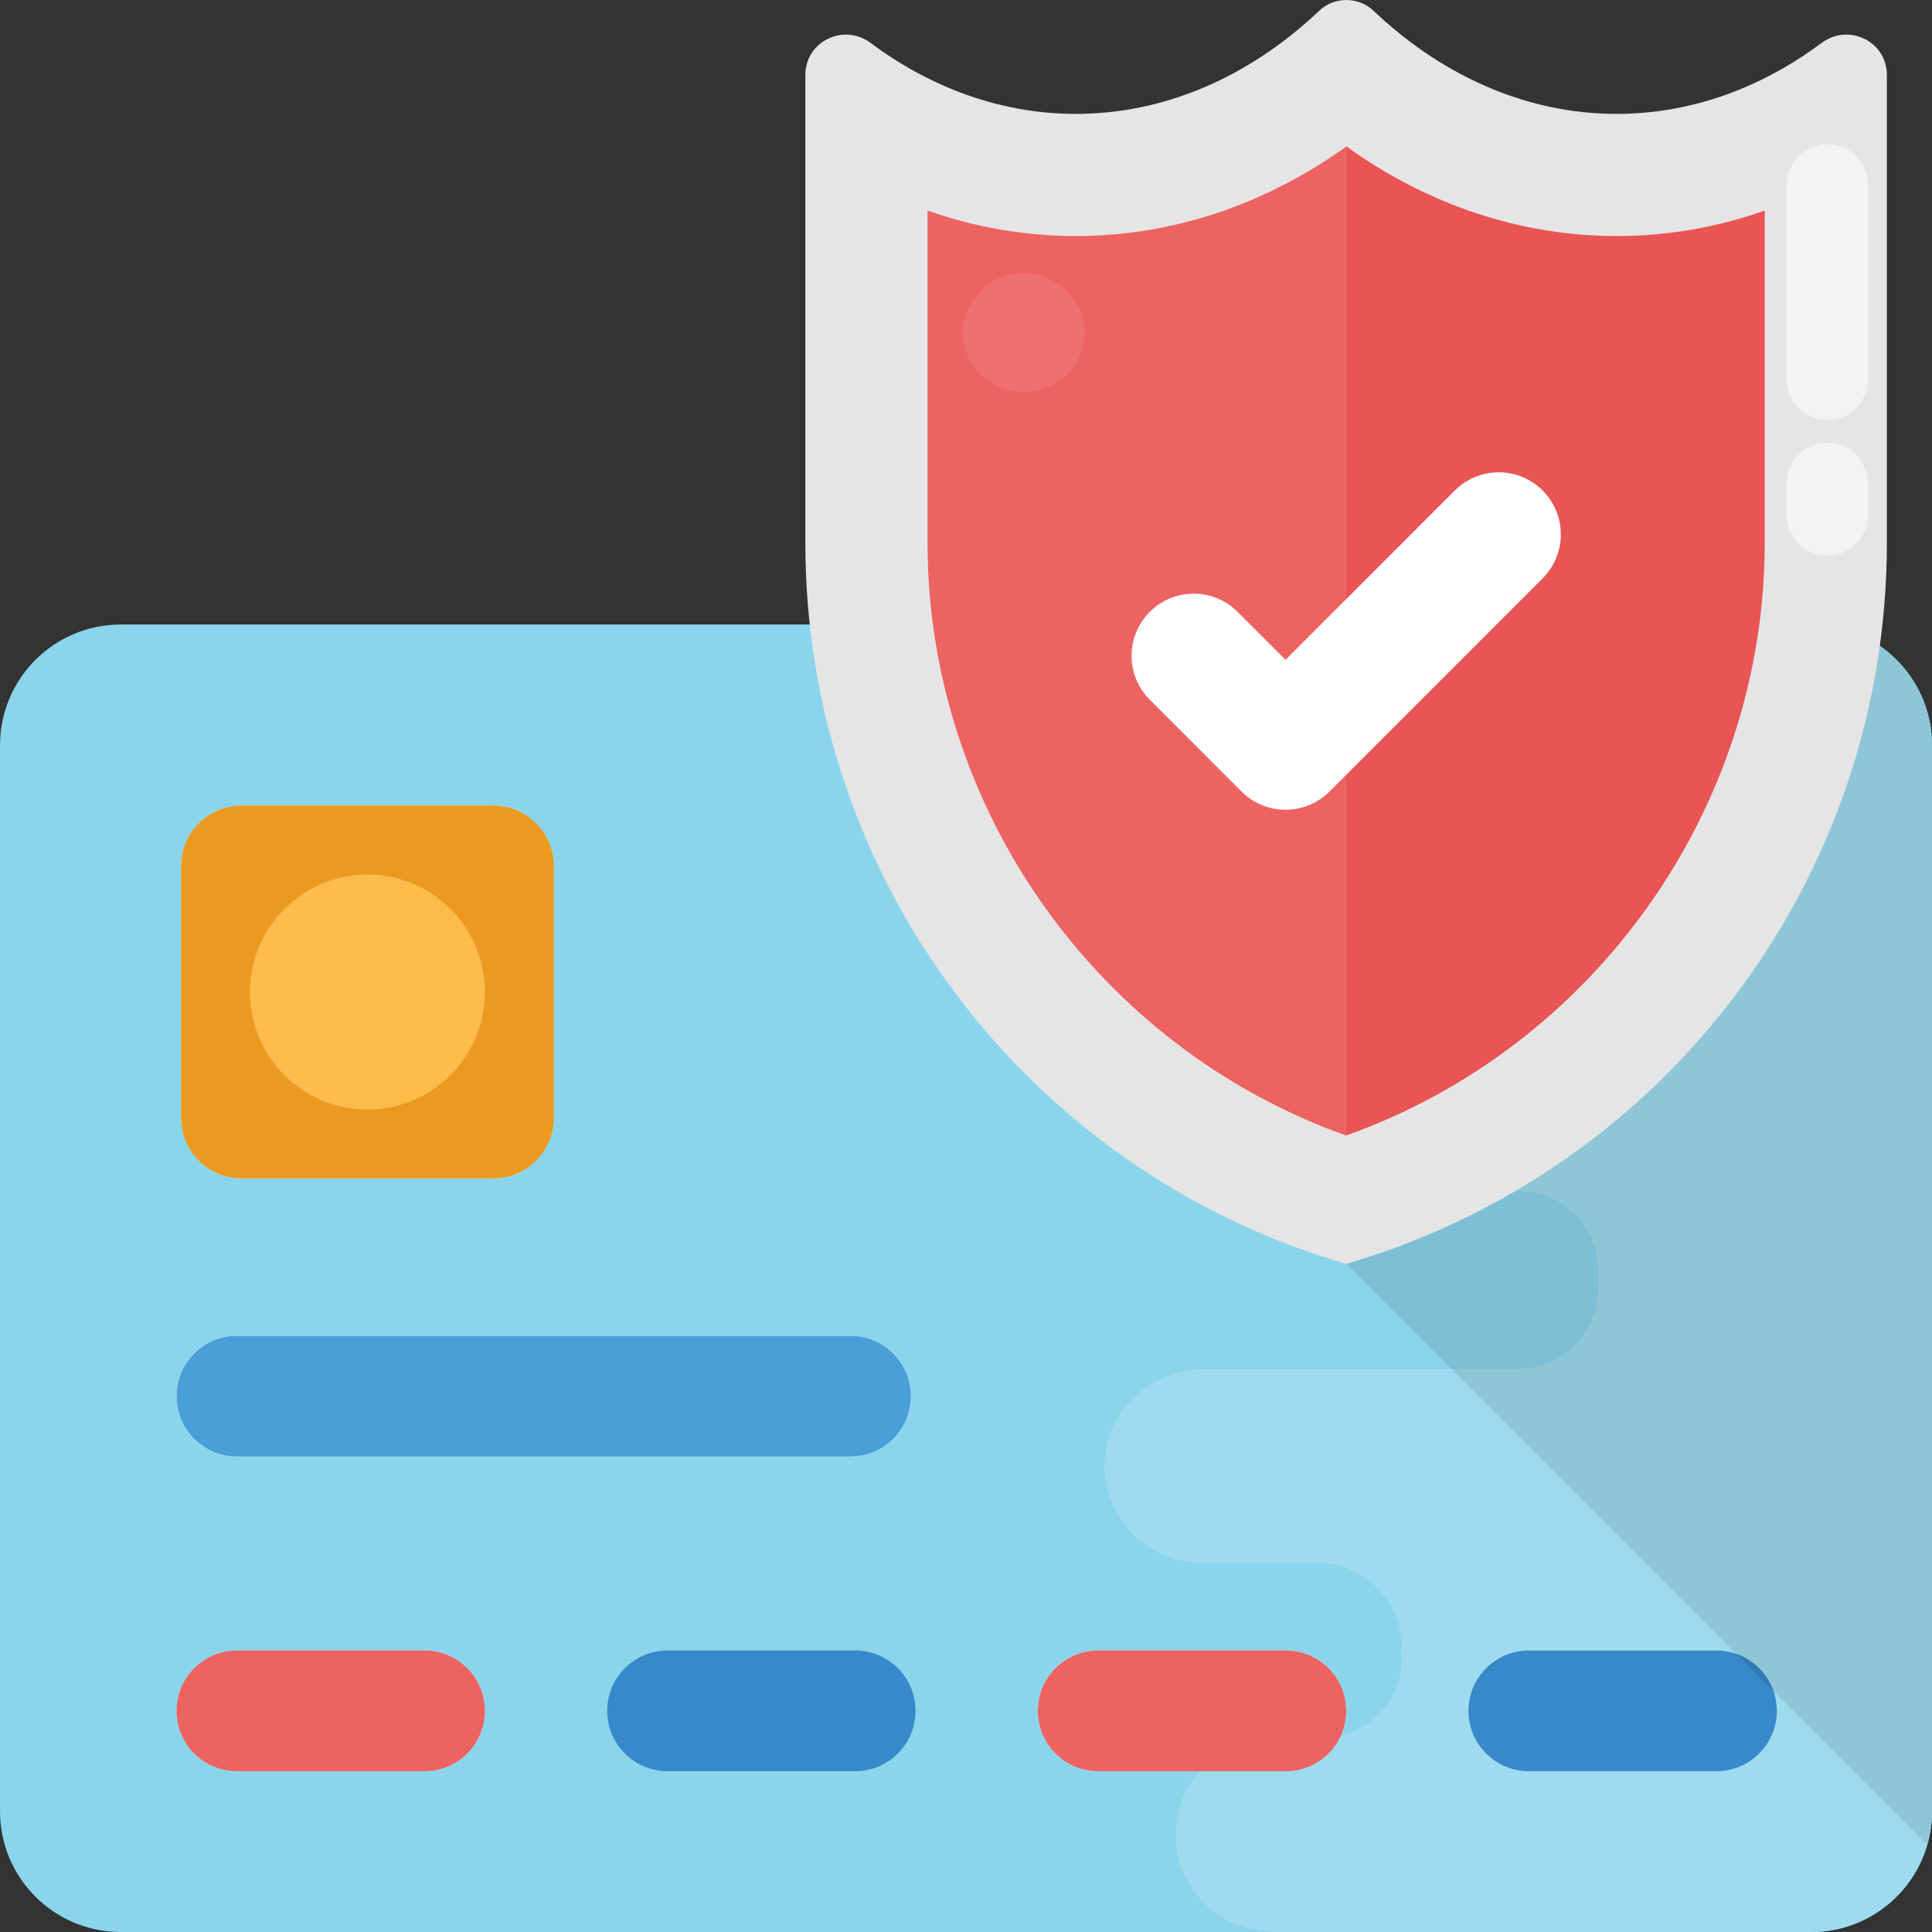 <?xml version="1.0" encoding="iso-8859-1"?>
<!-- Generator: Adobe Illustrator 19.0.0, SVG Export Plug-In . SVG Version: 6.00 Build 0)  -->
<svg version="1.1" id="Capa_1" xmlns="http://www.w3.org/2000/svg" xmlns:xlink="http://www.w3.org/1999/xlink" x="0px" y="0px"
	 viewBox="0 0 512.012 512.012" style="enable-background:new 0 0 512.012 512.012;" xml:space="preserve">
<rect x="0" y="0" width="512.012" height="512.012" fill="#333333" stroke="none"/>
<path style="fill:#8BD5EC;" d="M480.006,512.012h-448c-17.68,0-32-14.32-32-32V197.516c0-17.68,14.32-32,32-32h448
	c17.664,0,32,14.32,32,32v282.496C512.006,497.692,497.67,512.012,480.006,512.012z"/>
<path style="fill:#50A9DF;" d="M480.006,165.516h-127.44c-12.912,0-24.928,8.816-26.96,21.584
	c-2.576,16.144,9.824,30.08,25.488,30.08h34.272c12.592,0,22.784,10.304,22.656,22.896v0.544c0,0.496,0.016,0.992,0.048,1.472
	c0.672,12.08-8.88,21.968-20.976,21.968h-18.448c-12.912,0-24.928,8.816-26.96,21.584c-2.576,16.144,9.824,30.08,25.488,30.08
	h35.312c12.08,0,21.552,10.144,20.96,22.224c-0.016,0.4-0.032,0.816-0.032,1.216c0,0.336,0,0.672,0.016,1.008
	c0.496,12.16-8.784,22.432-20.944,22.432H319.91c-12.912,0-24.928,8.816-26.96,21.584c-2.576,16.144,9.824,30.08,25.488,30.08
	h30.576c12.304,0,22.32,10.064,22.256,22.352v0.288c0,0.496,0.016,0.992,0.048,1.472c0.672,12.08-8.88,21.968-20.976,21.968h-11.616
	c-12.912,0-24.928,8.816-26.96,21.584c-2.592,16.144,9.808,30.08,25.472,30.08h142.768c17.664,0,32-14.32,32-32V197.516
	C512.006,179.836,497.67,165.516,480.006,165.516z"/>
<path style="fill:#FEE218;" d="M130.758,213.516H64.006c-8.832,0-16,7.168-16,16v66.752c0,8.832,7.168,16,16,16h66.752
	c8.832,0,16-7.168,16-16v-66.752C146.758,220.684,139.606,213.516,130.758,213.516z"/>
<path style="fill:#FFFFFF;" d="M225.398,386.012H62.79c-8.832,0-16-7.152-16-16s7.168-16,16-16h162.624c8.832,0,16,7.152,16,16
	C241.398,378.844,234.246,386.012,225.398,386.012z"/>
<path style="fill:#DAEFF6;" d="M112.502,469.404H62.79c-8.832,0-16-7.152-16-16s7.168-16,16-16h49.712c8.832,0,16,7.152,16,16
	C128.502,462.236,121.334,469.404,112.502,469.404z"/>
<path style="fill:#8BD5EC;" d="M226.63,469.404h-49.712c-8.832,0-16-7.152-16-16s7.168-16,16-16h49.712c8.832,0,16,7.152,16,16
	C242.63,462.236,235.462,469.404,226.63,469.404z"/>
<path style="fill:#DAEFF6;" d="M340.742,469.404h-49.696c-8.832,0-16-7.152-16-16s7.168-16,16-16h49.712c8.832,0,16,7.152,16,16
	C356.742,462.236,349.59,469.404,340.742,469.404z"/>
<path style="fill:#8BD5EC;" d="M454.886,469.404h-49.712c-8.832,0-16-7.152-16-16s7.168-16,16-16h49.712c8.832,0,16,7.152,16,16
	C470.886,462.236,463.718,469.404,454.886,469.404z"/>
<circle style="fill:#EFCE26;" cx="97.382" cy="262.908" r="31.12"/>
<path style="fill:#9EDBEE;" d="M480.006,165.516h-127.44c-12.912,0-24.928,8.816-26.96,21.584
	c-2.576,16.144,9.824,30.08,25.488,30.08h34.272c12.592,0,22.784,10.304,22.656,22.896v0.544c0,0.496,0.016,0.992,0.048,1.472
	c0.672,12.08-8.88,21.968-20.976,21.968h-18.448c-12.912,0-24.928,8.816-26.96,21.584c-2.576,16.144,9.824,30.08,25.488,30.08
	h35.312c12.08,0,21.552,10.144,20.96,22.224c-0.016,0.4-0.032,0.816-0.032,1.216c0,0.336,0,0.672,0.016,1.008
	c0.496,12.16-8.784,22.432-20.944,22.432H319.91c-12.912,0-24.928,8.816-26.96,21.584c-2.576,16.144,9.824,30.08,25.488,30.08
	h30.576c12.304,0,22.32,10.064,22.256,22.352v0.288c0,0.496,0.016,0.992,0.048,1.472c0.672,12.08-8.88,21.968-20.976,21.968h-11.616
	c-12.912,0-24.928,8.816-26.96,21.584c-2.592,16.144,9.808,30.08,25.472,30.08h142.768c17.664,0,32-14.32,32-32V197.516
	C512.006,179.836,497.67,165.516,480.006,165.516z"/>
<path style="fill:#EC9922;" d="M130.758,213.516H64.006c-8.832,0-16,7.168-16,16v66.752c0,8.832,7.168,16,16,16h66.752
	c8.832,0,16-7.168,16-16v-66.752C146.758,220.684,139.606,213.516,130.758,213.516z"/>
<path style="fill:#4B9FD8;" d="M225.398,386.012H62.79c-8.832,0-16-7.152-16-16s7.168-16,16-16h162.624c8.832,0,16,7.152,16,16
	C241.398,378.844,234.246,386.012,225.398,386.012z"/>
<path style="fill:#ED6362;" d="M112.502,469.404H62.79c-8.832,0-16-7.152-16-16s7.168-16,16-16h49.712c8.832,0,16,7.152,16,16
	C128.502,462.236,121.334,469.404,112.502,469.404z"/>
<path style="fill:#3789C9;" d="M226.63,469.404h-49.712c-8.832,0-16-7.152-16-16s7.168-16,16-16h49.712c8.832,0,16,7.152,16,16
	C242.63,462.236,235.462,469.404,226.63,469.404z"/>
<path style="fill:#ED6362;" d="M340.742,469.404h-49.696c-8.832,0-16-7.152-16-16s7.168-16,16-16h49.712c8.832,0,16,7.152,16,16
	C356.742,462.236,349.59,469.404,340.742,469.404z"/>
<path style="fill:#3789C9;" d="M454.886,469.404h-49.712c-8.832,0-16-7.152-16-16s7.168-16,16-16h49.712c8.832,0,16,7.152,16,16
	C470.886,462.236,463.718,469.404,454.886,469.404z"/>
<circle style="fill:#FDBC4B;" cx="97.382" cy="262.908" r="31.12"/>
<g style="opacity:0.1;">
	<path style="fill:#010101;" d="M510.63,488.828c0.8-2.832,1.376-5.744,1.376-8.816V197.516c0-17.68-14.32-32-32-32h-9.36
		L356.742,334.94L510.63,488.828z"/>
</g>
<path style="fill:#E5E5E5;" d="M213.43,19.884v123.984c0,88.464,58.384,166.32,143.312,191.088l0,0l0,0
	c84.928-24.768,143.312-102.624,143.312-191.088V19.884c0-8.928-10.144-13.84-17.312-8.496
	c-37.104,27.648-83.584,24.8-118.752-8.544c-4-3.792-10.384-3.792-14.368,0c-35.184,33.344-81.76,36.192-118.88,8.544
	C223.59,6.044,213.43,10.956,213.43,19.884z"/>
<path style="fill:#ED6362;" d="M285.126,62.556c-13.44,0-26.672-2.304-39.312-6.752v88.048c0,70.416,45.168,133.696,110.944,157.088
	V38.86C335.206,54.3,310.566,62.556,285.126,62.556z"/>
<path style="fill:#E95454;" d="M428.438,62.556c-25.44,0-50.08-8.272-71.632-23.744c-0.016,0.016-0.048,0.016-0.064,0.032v262.08
	c65.776-23.392,110.944-86.672,110.944-157.088V55.804C455.062,60.268,441.862,62.556,428.438,62.556z"/>
<path style="fill:#FFFFFF;" d="M340.678,214.604c-4.368,0-8.56-1.744-11.632-4.816l-24.336-24.352
	c-6.432-6.432-6.432-16.848,0-23.28c6.432-6.432,16.848-6.432,23.28,0l12.704,12.704l44.848-44.864
	c6.432-6.432,16.848-6.432,23.28,0c6.432,6.432,6.432,16.848,0,23.28l-56.48,56.496
	C349.222,212.876,345.046,214.604,340.678,214.604z"/>
<g>
	<path style="fill:#F3F3F3;" d="M484.278,117.324c-5.952,0-10.784,4.832-10.784,10.784v8.352c0,5.968,4.832,10.784,10.784,10.784
		s10.784-4.832,10.784-10.784v-8.352C495.062,122.14,490.23,117.324,484.278,117.324z"/>
	<path style="fill:#F3F3F3;" d="M484.278,38.252c-5.952,0-10.784,4.832-10.784,10.784v51.488c0,5.968,4.832,10.784,10.784,10.784
		s10.784-4.832,10.784-10.784V49.036C495.062,43.084,490.23,38.252,484.278,38.252z"/>
</g>
<path style="fill:#EF7071;" d="M271.318,72.396c-8.976,0-16.256,7.264-16.256,16.256v-1.008c0,8.992,7.28,16.256,16.256,16.256
	c8.976,0,16.256-7.264,16.256-16.256v0.992C287.574,79.66,280.294,72.396,271.318,72.396z"/>
<g>
</g>
<g>
</g>
<g>
</g>
<g>
</g>
<g>
</g>
<g>
</g>
<g>
</g>
<g>
</g>
<g>
</g>
<g>
</g>
<g>
</g>
<g>
</g>
<g>
</g>
<g>
</g>
<g>
</g>
</svg>
